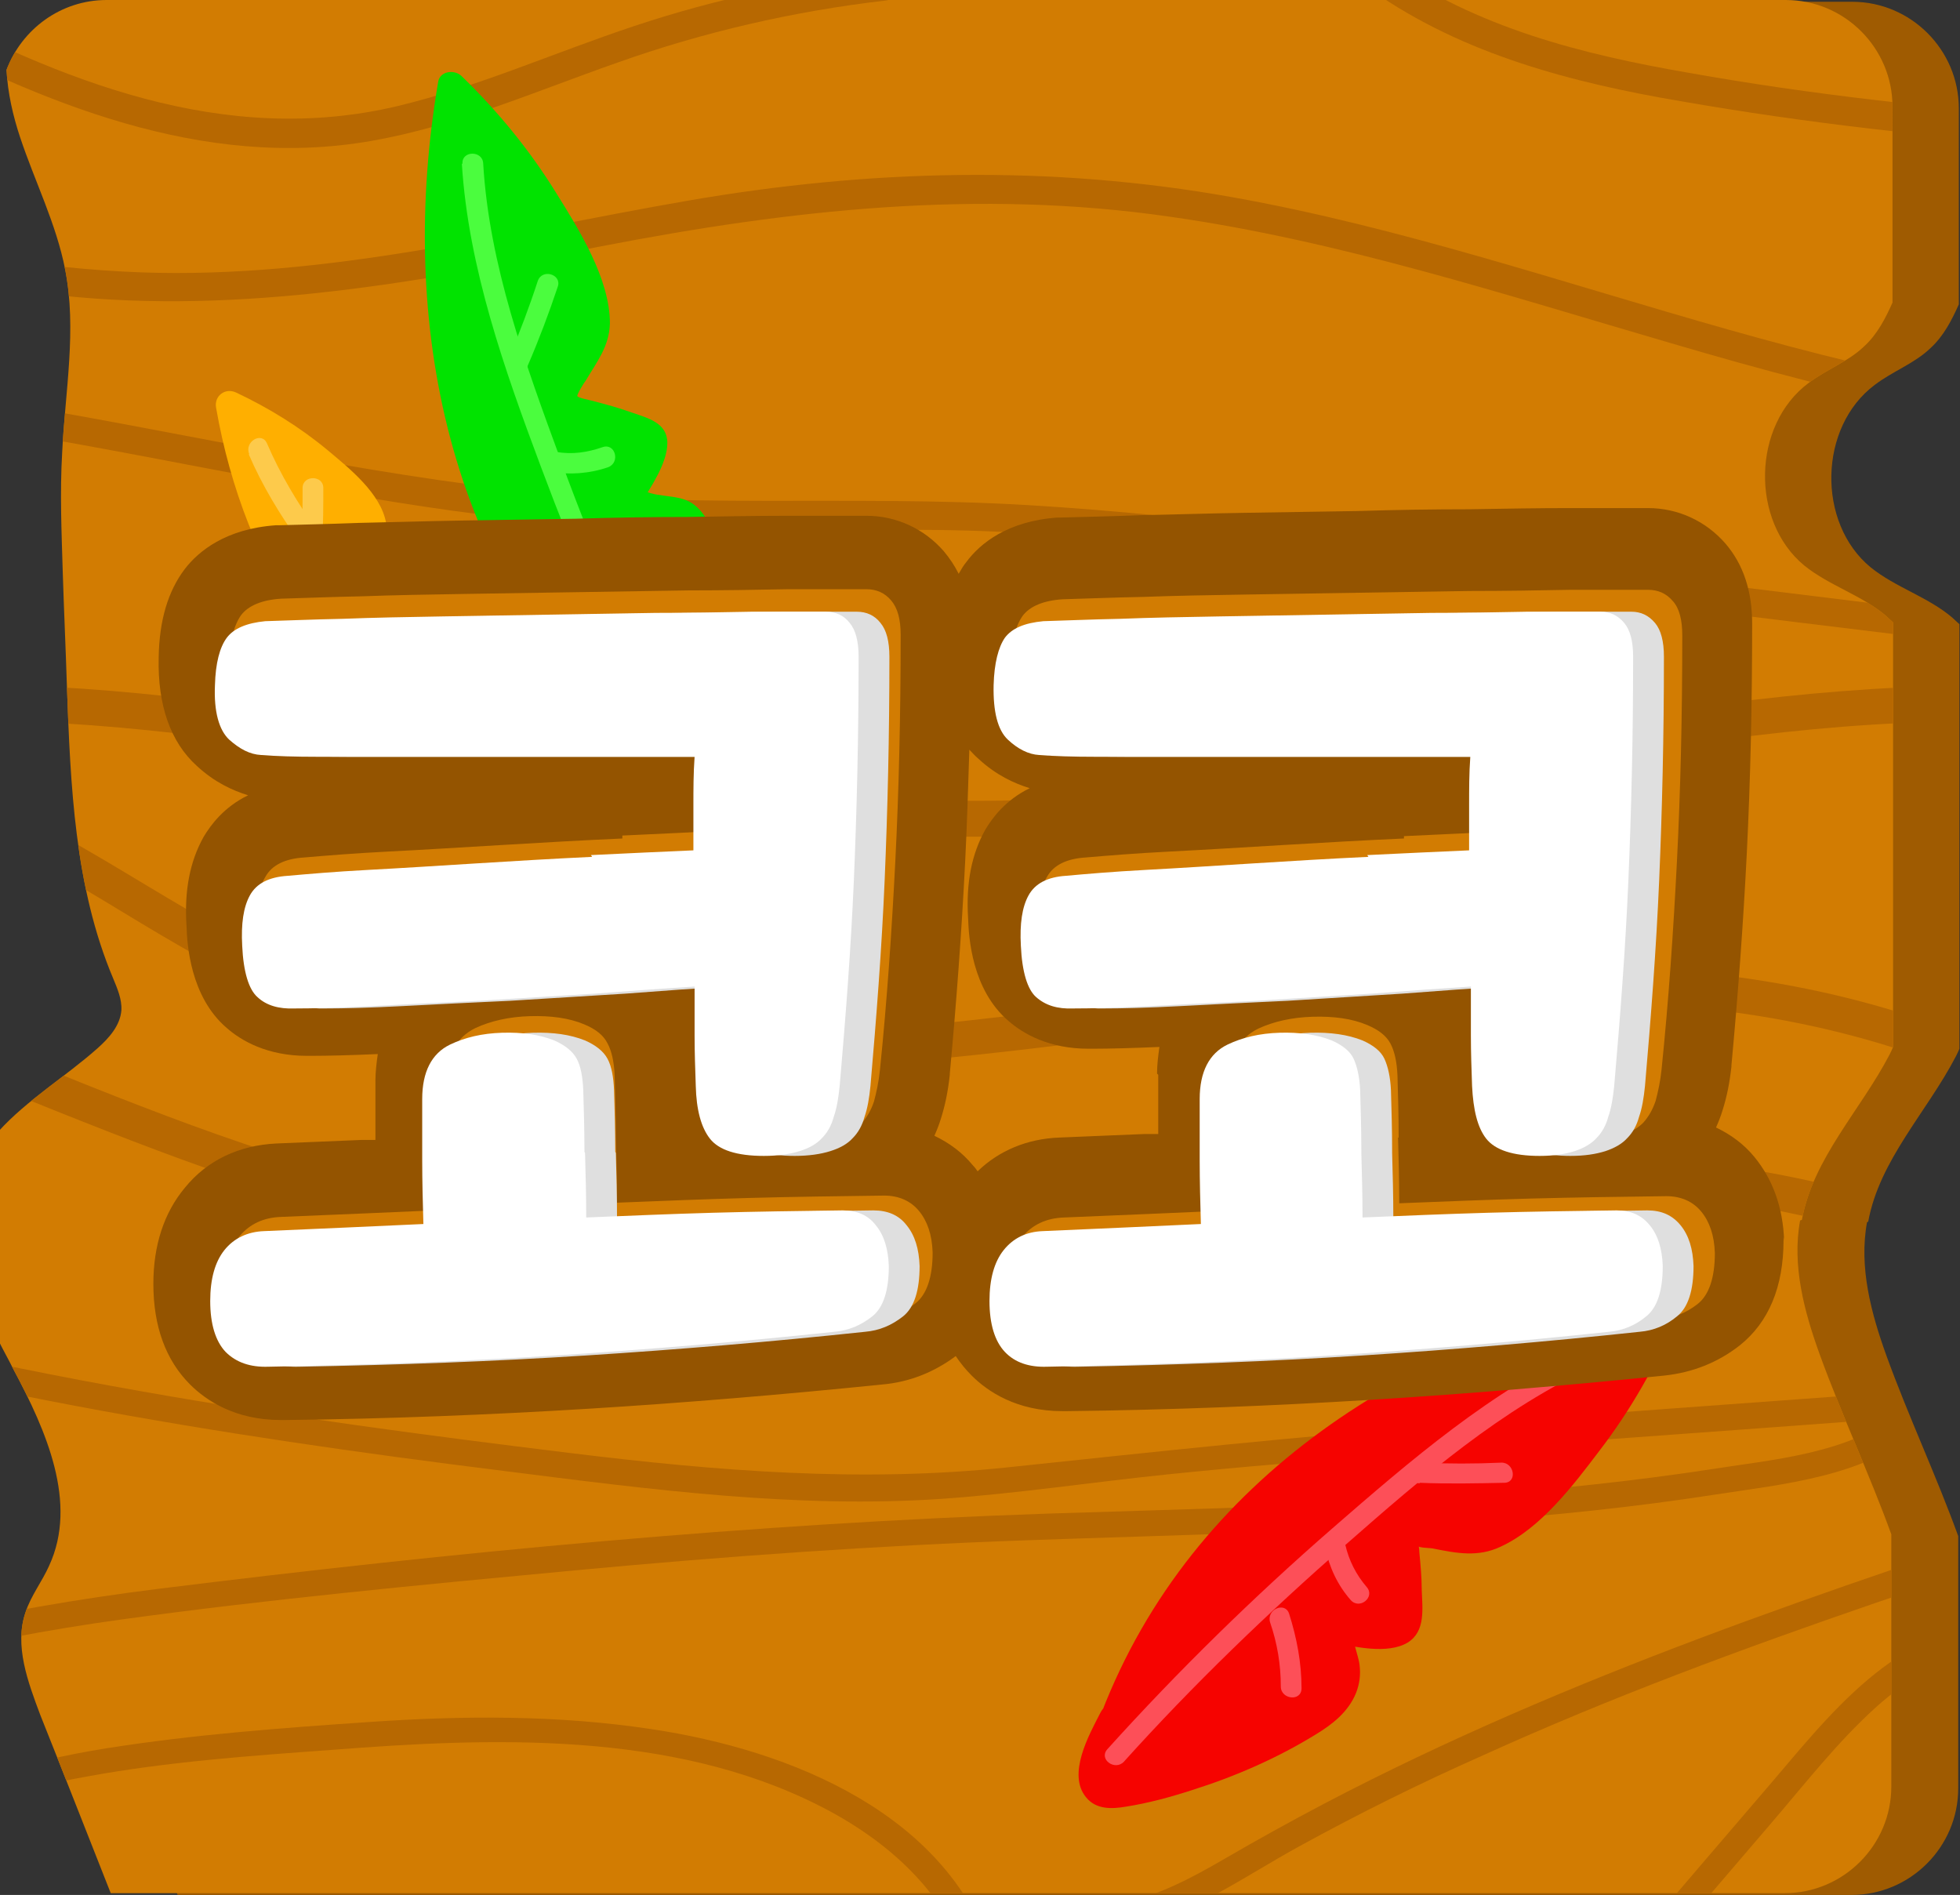 <?xml version="1.0" encoding="UTF-8"?>
<svg id="Layer_2" data-name="Layer 2" xmlns="http://www.w3.org/2000/svg" xmlns:xlink="http://www.w3.org/1999/xlink" viewBox="0 0 33.1 32">
  <rect x="0" y="0" width="33.1" height="32" fill="#333333" stroke="none"/>
  <defs>
    <style>
      .cls-1 {
        fill: none;
      }

      .cls-2 {
        fill: #d27c02;
      }

      .cls-3 {
        fill: #945400;
      }

      .cls-4 {
        fill: #dfdfdf;
      }

      .cls-5 {
        fill: #01e300;
      }

      .cls-6 {
        fill: #fdca4b;
      }

      .cls-7 {
        fill: #f60300;
      }

      .cls-8 {
        fill: #9f5b01;
      }

      .cls-9 {
        fill: #fff;
      }

      .cls-10 {
        fill: #4bfd3e;
      }

      .cls-11 {
        fill: #b76801;
      }

      .cls-12 {
        fill: #ffaf00;
      }

      .cls-13 {
        fill: #fd4f58;
      }

      .cls-14 {
        clip-path: url(#clippath);
      }
    </style>
    <clipPath id="clippath">
      <path class="cls-1" d="M30.43,20.6c.19-1.04.99-1.85,1.48-2.79.02-.04.04-.08.06-.13v-7.17s-.08-.07-.12-.11c-.41-.35-.96-.51-1.38-.85-.91-.75-.88-2.37.07-3.08.3-.23.67-.36.94-.62.22-.2.36-.47.48-.74V1.8c0-.99-.81-1.8-1.8-1.8H1.8C1.03,0,.37.49.11,1.18c.02.39.11.78.23,1.14.25.75.61,1.46.76,2.23.2,1.01,0,2.06-.05,3.09-.04.68-.01,1.35.01,2.03.02.64.05,1.28.07,1.92.06,1.67.13,3.39.78,4.93.07.17.15.35.14.54-.02.26-.21.47-.4.64-.54.48-1.2.88-1.67,1.4v3.55c.08.16.17.32.25.48.55,1.03,1.09,2.25.6,3.31-.12.27-.31.51-.4.79-.19.56.04,1.17.25,1.73.4,1,.79,2,1.19,3.01h28.27c.99,0,1.8-.81,1.8-1.8v-4.26c-.37-1.02-.84-2.02-1.21-3.04-.26-.72-.47-1.5-.33-2.26Z"/>
    </clipPath>
  </defs>
  <g id="Layer_1-2" data-name="Layer 1">
    <path class="cls-8" d="M31.55,20.63c.19-1.04.99-1.85,1.48-2.79.02-.04.04-.08.06-.13v-7.17s-.08-.07-.12-.11c-.41-.35-.96-.51-1.38-.85-.91-.75-.88-2.37.07-3.08.3-.23.67-.36.94-.62.22-.2.36-.47.48-.74V1.83c0-.99-.81-1.8-1.8-1.8H2.93C2.16.03,1.49.52,1.24,1.21c.02.39.11.78.23,1.14.25.75.61,1.46.76,2.23.2,1.01,0,2.06-.05,3.09-.04.68-.01,1.35.01,2.03.02.64.05,1.28.07,1.92.06,1.67.13,3.39.78,4.93.07.17.15.35.14.54-.02.26-.21.47-.4.64-.54.48-1.2.88-1.67,1.4v3.55c.08.16.17.32.25.48.55,1.03,1.09,2.25.6,3.31-.12.27-.31.51-.4.79-.19.56.04,1.17.25,1.73.4,1,.79,2,1.19,3.01h28.27c.99,0,1.8-.81,1.8-1.8v-4.26c-.37-1.02-.84-2.02-1.21-3.04-.26-.72-.47-1.5-.33-2.26Z"/>
    <path class="cls-2" d="M30.43,20.6c.19-1.04.99-1.85,1.48-2.79.02-.04.04-.08.06-.13v-7.17s-.08-.07-.12-.11c-.41-.35-.96-.51-1.38-.85-.91-.75-.88-2.37.07-3.08.3-.23.67-.36.94-.62.22-.2.36-.47.48-.74V1.8c0-.99-.81-1.8-1.8-1.8H1.8C1.03,0,.37.49.11,1.18c.02.39.11.78.23,1.14.25.75.61,1.46.76,2.23.2,1.01,0,2.06-.05,3.09-.04.68-.01,1.35.01,2.03.02.64.05,1.28.07,1.92.06,1.67.13,3.39.78,4.93.07.17.15.35.14.54-.02.26-.21.47-.4.64-.54.48-1.2.88-1.67,1.4v3.55c.08.16.17.32.25.48.55,1.03,1.09,2.25.6,3.31-.12.27-.31.51-.4.79-.19.56.04,1.17.25,1.73.4,1,.79,2,1.19,3.01h28.27c.99,0,1.8-.81,1.8-1.8v-4.26c-.37-1.02-.84-2.02-1.21-3.04-.26-.72-.47-1.5-.33-2.26Z"/>
    <g class="cls-14">
      <path class="cls-11" d="M-7.99,2.73c2.94.96,5.92,1.93,9.01,2.26s6.1-.24,9.13-.83c3.2-.62,6.37-.97,9.61-.5,2.88.41,5.66,1.32,8.44,2.13,3.09.91,6.27,1.7,9.52,1.56.31-.01.31-.5,0-.49-5.86.25-11.24-2.52-16.91-3.53-3.07-.55-6.14-.47-9.2.06s-6.09,1.32-9.22,1.21c-3.53-.13-6.93-1.25-10.26-2.34-.3-.1-.43.37-.13.47h0Z"/>
      <path class="cls-11" d="M35.54,10.67l-9.11-1.12c-3.01-.37-6.04-.84-9.07-1.02s-5.92.08-8.88-.28S2.82,7.25-.02,6.79c-3.07-.5-6.2-.75-9.27-.11-.31.06-.18.53.13.47,5.64-1.17,11.28.71,16.84,1.48,1.4.19,2.8.32,4.22.33,1.48.02,2.97-.04,4.45,0,3,.09,5.99.57,8.97.93,3.41.42,6.82.84,10.23,1.25.31.04.31-.45,0-.49h0Z"/>
      <path class="cls-11" d="M-1.78.43C.7,1.73,3.41,2.88,6.27,2.38c1.43-.25,2.78-.84,4.15-1.32C11.88.54,13.4.19,14.95.01c.31-.03.31-.52,0-.49-1.44.16-2.86.46-4.24.92s-2.62,1.02-3.99,1.35C3.78,2.49,1.02,1.36-1.54,0c-.28-.15-.52.27-.25.42h0Z"/>
      <path class="cls-11" d="M23.17-.16c1.54,1.08,3.39,1.56,5.22,1.87,2.12.37,4.26.61,6.41.76.31.02.31-.46,0-.49-2.1-.15-4.2-.38-6.28-.75-1.79-.31-3.59-.76-5.1-1.83-.26-.18-.5.24-.25.42h0Z"/>
      <path class="cls-11" d="M35.9,26.57c-1.53.36-3.11.75-4.34,1.78-.68.57-1.24,1.29-1.82,1.96-.64.75-1.29,1.5-1.93,2.26-.18.21.13.52.31.31.6-.7,1.19-1.39,1.79-2.09s1.12-1.37,1.76-1.95c1.2-1.09,2.81-1.48,4.34-1.84.27-.06.16-.48-.12-.42h0Z"/>
      <path class="cls-11" d="M35.3,25.39c-4.4,1.45-8.82,2.91-12.94,5.07-.57.3-1.13.61-1.68.93s-1.13.63-1.77.76c-.27.05-.16.47.12.42,1.06-.21,1.98-.88,2.91-1.39,1.02-.56,2.05-1.07,3.11-1.54,2.16-.98,4.38-1.8,6.62-2.57,1.25-.43,2.5-.84,3.75-1.25.27-.09.15-.51-.12-.42h0Z"/>
      <path class="cls-11" d="M-5.79,22.02c4.65,1.44,9.47,2.22,14.3,2.82,2.45.31,4.93.64,7.41.47,1.27-.09,2.52-.28,3.78-.41s2.48-.23,3.72-.32c2.82-.21,5.64-.41,8.45-.62.29-.02.29-.46,0-.44-2.48.18-4.95.36-7.43.55-2.49.18-4.96.45-7.43.71s-4.91.06-7.36-.24-4.87-.62-7.29-1.05c-2.72-.48-5.41-1.09-8.04-1.9-.28-.09-.39.33-.12.42h0Z"/>
      <path class="cls-11" d="M32.09,23.85c-.87.71-2.19.8-3.25.97-1.25.19-2.51.32-3.77.42-2.45.19-4.91.24-7.36.32-5.02.17-10.04.65-15.03,1.27-2.73.34-5.35.93-7.93,1.87-.26.1-.15.52.12.42,2.34-.85,4.71-1.43,7.17-1.77s5.1-.59,7.66-.83,5.1-.42,7.66-.51,5.01-.14,7.51-.32c1.37-.1,2.74-.24,4.09-.45,1.17-.18,2.5-.3,3.44-1.08.22-.18-.09-.48-.31-.31h0Z"/>
      <path class="cls-11" d="M-2.04,31.44c1.01-.81,2.26-1.22,3.51-1.44,1.36-.25,2.76-.35,4.14-.45,2.7-.21,5.71-.32,8.2.93,1.16.58,2.19,1.48,2.57,2.77.08.27.5.15.42-.12-.73-2.49-3.45-3.58-5.8-3.93-1.58-.24-3.18-.23-4.77-.12-1.47.1-2.95.21-4.41.44s-2.98.67-4.18,1.63c-.22.18.09.48.31.31h0Z"/>
      <path class="cls-11" d="M-5.49,16.29c2.34.74,4.58,1.74,6.86,2.64,2.27.9,4.6,1.73,7.02,2.08s4.88.26,7.31.02c2.46-.24,4.9-.63,7.36-.83,2.39-.19,4.83-.22,7.19.29.3.06.59.13.88.21.37.1.53-.48.16-.58-2.34-.63-4.78-.73-7.19-.59s-4.9.51-7.35.79-4.88.46-7.31.22-4.78-.98-7.06-1.86c-2.29-.88-4.53-1.89-6.85-2.69-.29-.1-.58-.2-.87-.29-.37-.12-.53.46-.16.58h0Z"/>
      <path class="cls-11" d="M-2.41,13.52c2.18.22,3.97,1.66,5.83,2.67,2.03,1.1,4.28,1.65,6.57,1.83s4.67,0,6.98-.26,4.84-.66,7.28-.8,4.9-.07,7.25.59c.29.08.57.17.85.27.37.13.52-.46.16-.58-2.32-.8-4.8-1-7.24-.93s-4.92.43-7.37.74-4.67.52-7.01.43-4.58-.51-6.64-1.53c-1.94-.96-3.69-2.42-5.84-2.9-.27-.06-.55-.1-.83-.13-.16-.02-.3.15-.3.3,0,.18.14.28.3.3h0Z"/>
      <path class="cls-11" d="M33.1,11.58c-2.66.03-5.29.46-7.91.91s-5.23.93-7.88,1.02-5.4-.28-8.06-.74-5.22-.96-7.86-1.14c-2.49-.17-5.06-.06-7.46.69-.29.09-.58.19-.86.3-.36.14-.2.72.16.58,2.33-.89,4.85-1.11,7.33-1.01,2.62.11,5.2.58,7.77,1.03s5.34.91,8.04.91,5.27-.42,7.87-.86,5.23-.94,7.88-1.06c.33-.01.65-.02.98-.03.39,0,.39-.61,0-.6h0Z"/>
    </g>
    <g>
      <g>
        <path class="cls-7" d="M18.9,29.06c1.48-3.91,5.07-6.15,9.07-6.93-.51,1.22-1.27,2.34-2.23,3.26-.25.24-.55.48-.9.51-.38.03-.76-.2-1.13-.12-.05,0-.09.03-.12.06-.03.04-.02.11-.02.16.06.41.09.83.09,1.25,0,.06,0,.13-.04.17-.04.04-.11.05-.17.05-.3.01-.61-.02-.9-.08-.15.27.09.6.06.91-.03.31-.31.53-.58.69-.98.6-2.08,1-3.22,1.19-.47.08-.16-.65.09-1.13"/>
        <path class="cls-7" d="M19.23,29.18c1.45-3.75,4.98-5.95,8.8-6.71l-.38-.47c-.28.67-.63,1.3-1.06,1.88-.39.53-.84,1.12-1.39,1.5s-1.22-.23-1.78.15.1,1.28-.13,1.76l.18-.19c-.21.12-.67-.02-.89-.06-.15-.03-.31.09-.36.22-.08.22-.08.4-.03.62.06.32.11.47-.18.7-.43.33-.99.57-1.49.76s-1.03.35-1.57.46c-.07.01-.13.02-.2.04.1.16.15.2.16.12.02-.02.04-.17.06-.21.06-.2.16-.39.26-.57.21-.4-.45-.65-.65-.25-.19.37-.56,1.03-.24,1.42.17.21.43.2.67.16.38-.06.75-.16,1.12-.28.73-.23,1.44-.54,2.09-.94.28-.17.55-.38.68-.7.06-.15.08-.31.06-.47-.02-.19-.15-.42-.08-.6l-.36.22c.36.07.91.2,1.25,0,.31-.19.25-.58.24-.89,0-.21-.02-.42-.04-.63,0-.07-.02-.14-.02-.21-.01-.12-.01-.09,0,.1.02.03.21.03.25.04.4.08.76.15,1.14-.03.68-.31,1.23-1.04,1.67-1.62.53-.69.96-1.45,1.3-2.25.1-.24-.13-.52-.38-.47-4.06.81-7.8,3.17-9.33,7.15-.16.42.49.67.65.25h0Z"/>
      </g>
      <path class="cls-13" d="M26.79,22.75c-1.59.72-2.98,1.92-4.29,3.06s-2.61,2.41-3.8,3.73c-.15.17.13.37.28.21,1.17-1.3,2.43-2.51,3.74-3.66s2.65-2.31,4.21-3.02c.2-.09.06-.41-.15-.32h0Z"/>
      <path class="cls-13" d="M23.97,25.04c.48.02.96.01,1.44,0,.22-.01.16-.35-.06-.34-.45.02-.89.02-1.34,0-.22,0-.26.34-.03.35h0Z"/>
      <path class="cls-13" d="M22.38,26.14c.07.33.21.63.43.88.15.17.42-.05.27-.22-.18-.21-.3-.45-.36-.71-.04-.22-.39-.16-.34.06h0Z"/>
      <path class="cls-13" d="M21.45,27.4c.12.35.18.71.18,1.08,0,.22.35.26.35.03,0-.43-.08-.85-.21-1.26-.07-.21-.39-.07-.32.15h0Z"/>
    </g>
    <g>
      <g>
        <path class="cls-5" d="M10.87,12.4c-3.12-2.79-3.93-6.93-3.23-10.95.96.91,1.73,2.03,2.24,3.25.14.32.26.68.16,1.02-.11.37-.45.64-.51,1.01,0,.05,0,.1.02.14.03.05.09.06.14.07.41.09.81.22,1.2.37.06.02.12.05.14.1.03.05,0,.12-.01.17-.1.29-.23.56-.4.81.2.24.59.13.87.27.28.14.38.48.44.79.2,1.13.19,2.3-.03,3.43-.09.47-.67-.08-1.03-.49"/>
        <path class="cls-5" d="M11.03,12.24c-3.01-2.72-3.83-6.84-3.17-10.72l-.39.1c.56.54,1.05,1.13,1.47,1.78.19.31.37.62.53.95.18.37.47.88.35,1.31-.11.37-.86,1.05-.37,1.42.25.19.7.21.99.31.08.03.2.05.26.09.11.08.08.01.05.16-.04.22-.21.45-.33.64-.05.08-.04.21.04.28.32.3.87.13,1.11.5.12.18.14.45.17.66.05.31.08.62.09.94.03.58,0,1.16-.09,1.73,0,.03-.05.41-.08.42,0,0-.2-.15-.18-.13-.17-.13-.32-.3-.46-.46-.2-.22-.53.11-.33.33.24.27.74.9,1.18.7.23-.1.25-.38.29-.6.07-.4.11-.8.13-1.21.03-.74,0-1.55-.19-2.27-.07-.25-.19-.52-.41-.67-.27-.18-.68-.07-.91-.28l.04.28c.17-.27.45-.68.45-1.02s-.33-.42-.59-.51c-.22-.08-.44-.14-.67-.2-.08-.02-.24-.05-.26-.08-.01-.03.12-.24.14-.26.19-.32.4-.58.41-.97,0-.75-.52-1.58-.9-2.19-.45-.73-.99-1.39-1.61-1.99-.12-.11-.36-.08-.39.1-.69,4.04.15,8.33,3.29,11.17.22.2.55-.13.33-.33h0Z"/>
      </g>
      <path class="cls-10" d="M7.8,2.77c.11,1.75.72,3.47,1.33,5.1s1.31,3.3,2.12,4.88c.1.2.4.02.3-.18-.79-1.55-1.48-3.17-2.08-4.8s-1.21-3.3-1.31-5.01c-.01-.22-.36-.22-.35,0h0Z"/>
      <path class="cls-10" d="M8.91,6.18c.19-.44.36-.89.51-1.34.07-.21-.27-.31-.34-.09-.14.43-.3.85-.47,1.26-.09.2.21.38.3.18h0Z"/>
      <path class="cls-10" d="M9.29,7.97c.33.05.66.03.98-.08.21-.08.12-.41-.09-.34-.26.09-.52.13-.79.08-.22-.04-.31.3-.09.34h0Z"/>
      <path class="cls-10" d="M9.98,9.43c.38.02.75.09,1.11.23.21.08.3-.26.09-.34-.39-.14-.79-.22-1.21-.24-.22,0-.22.34,0,.35h0Z"/>
      <g>
        <path class="cls-12" d="M8.27,12.92c-2.55-1.04-3.97-3.43-4.42-6.08.8.35,1.52.88,2.11,1.52.16.17.31.37.32.6.01.25-.14.49-.1.74,0,.03.02.06.04.08.03.02.07.02.1.01.27-.03.55-.04.82-.04.04,0,.08,0,.11.03.03.03.03.07.03.11,0,.2-.02.4-.07.59.18.1.39-.05.6-.03.21.02.34.21.45.39.38.66.63,1.39.74,2.14.04.31-.43.1-.74-.08"/>
        <path class="cls-12" d="M8.34,12.69c-2.45-1.02-3.81-3.39-4.25-5.92l-.34.26c.5.23.97.51,1.4.85.19.15.36.32.53.49.25.26.42.44.35.83-.05.27-.17.72.2.81.19.05.47-.03.67-.03.07,0,.34.06.23-.05-.07-.09-.08-.05-.05.1,0,.13-.03.26-.06.38-.03.13.04.24.16.29.3.11.62-.13.85.17.19.25.32.59.43.88s.2.59.26.9c.02.09.04.17.05.26.1,0,.09-.02-.01-.03-.13-.02-.26-.11-.37-.17-.26-.14-.5.26-.23.4.25.13.7.41.97.18.29-.24.03-.86-.05-1.15-.15-.51-.35-1.05-.65-1.5-.11-.16-.25-.32-.43-.39-.23-.08-.47.08-.69,0l.16.29c.07-.34.23-.93-.24-1.02-.15-.03-.32,0-.47,0-.05,0-.38.07-.41.03.11.11.16-.34.17-.42.01-.1.02-.2,0-.3-.09-.5-.62-.92-.99-1.23-.47-.39-.99-.71-1.54-.97-.19-.09-.38.06-.34.26.47,2.7,1.98,5.16,4.58,6.24.28.12.4-.33.12-.45h0Z"/>
      </g>
      <path class="cls-6" d="M4.2,7.67c.45,1.05,1.2,1.97,1.93,2.84s1.55,1.77,2.41,2.58c.16.15.41-.09.25-.25-.83-.78-1.6-1.63-2.34-2.5s-1.49-1.8-1.94-2.85c-.09-.21-.39-.03-.3.18h0Z"/>
      <path class="cls-6" d="M5.44,9.15c.02-.3.02-.61.02-.91,0-.22-.35-.22-.35,0,0,.31,0,.61-.02.91-.01.22.33.22.35,0h0Z"/>
      <path class="cls-6" d="M6.36,10.57c.23-.04.43-.14.61-.29s-.08-.39-.25-.25c-.13.11-.29.17-.45.2-.09.02-.15.13-.12.21.03.1.12.14.21.12h0Z"/>
      <path class="cls-6" d="M7.08,11.33c.24-.07.48-.11.73-.11.22,0,.22-.35,0-.35-.28,0-.55.04-.82.12-.21.07-.12.4.09.34h0Z"/>
    </g>
    <g>
      <path class="cls-3" d="M30.13,20.95c-.02-.56-.19-1.03-.5-1.41-.18-.22-.4-.38-.65-.5.04-.09.08-.19.11-.29.07-.22.12-.46.15-.74,0,0,0-.01,0-.02.11-1.18.2-2.39.26-3.59.06-1.2.09-2.5.09-3.87,0-.55-.15-1-.45-1.35-.33-.38-.8-.6-1.31-.6-.35,0-.78,0-1.33,0-.52,0-1.09.01-1.69.02-.61,0-1.25.01-1.89.03l-1.9.03c-.63.01-1.22.03-1.75.04-.53.02-.99.03-1.36.04-.02,0-.03,0-.05,0-.85.06-1.31.44-1.54.75-.05.06-.09.13-.13.2-.07-.14-.15-.26-.25-.38-.33-.38-.8-.6-1.31-.6-.35,0-.78,0-1.33,0-.52,0-1.09.01-1.69.02-.61,0-1.24.01-1.89.03l-1.9.03c-.63.01-1.22.03-1.75.04-.53.02-.99.03-1.36.04-.02,0-.03,0-.05,0-.85.06-1.31.44-1.54.74-.28.37-.43.86-.44,1.49-.02.81.2,1.43.64,1.83.3.28.61.42.87.5-.41.2-.63.5-.75.7-.23.41-.33.9-.29,1.51.01.3.06,1.19.68,1.72.25.22.69.47,1.35.47.03,0,.06,0,.08,0,.28,0,.66-.01,1.12-.03-.02.14-.04.3-.04.45v1c-.08,0-.15,0-.23,0-.46.02-.95.04-1.44.06-.63.03-1.17.28-1.55.75-.35.42-.53.97-.53,1.62,0,.72.21,1.29.62,1.7.27.27.76.6,1.53.6.03,0,.05,0,.08,0,1.76-.02,3.48-.09,5.11-.19,1.63-.1,3.3-.24,4.97-.41.46-.04.88-.21,1.24-.48.08.12.17.23.27.33.27.27.76.6,1.53.6.03,0,.05,0,.08,0,1.76-.02,3.48-.09,5.11-.19,1.63-.1,3.3-.24,4.97-.41.48-.05.91-.22,1.28-.51.49-.39.74-.99.74-1.78,0-.02,0-.03,0-.05ZM19.56,18.15v1c-.08,0-.15,0-.23,0-.46.02-.94.04-1.44.06-.54.02-1.02.22-1.38.57-.02-.03-.05-.07-.08-.1-.18-.22-.4-.38-.65-.5.04-.09.08-.19.11-.29.07-.22.12-.46.15-.74,0,0,0-.01,0-.02.11-1.18.2-2.39.26-3.59.03-.6.05-1.23.07-1.88.05.05.1.11.15.15.3.28.61.42.87.5-.41.2-.63.5-.75.7-.23.41-.33.9-.29,1.51.01.3.06,1.19.68,1.72.25.22.69.47,1.35.47.03,0,.06,0,.08,0,.28,0,.65-.01,1.12-.03-.02.14-.04.3-.04.45Z"/>
      <path class="cls-2" d="M10.4,19.2c.01.36.02.73.02,1.11.75-.03,1.49-.06,2.23-.08.74-.02,1.5-.03,2.28-.04.25,0,.45.09.59.26.14.17.22.4.23.7,0,.42-.1.71-.29.86-.19.15-.41.24-.66.26-1.66.17-3.3.31-4.93.41-1.63.1-3.31.16-5.06.19-.32.01-.57-.07-.75-.26-.18-.18-.27-.47-.27-.87,0-.37.09-.66.26-.87.17-.2.4-.31.7-.32.49-.02.97-.04,1.43-.06.47-.02.93-.04,1.38-.06-.01-.36-.02-.73-.02-1.09v-1.04c0-.47.16-.78.49-.94.26-.12.57-.19.92-.2.35-.01.66.03.92.14.19.08.32.18.39.32.07.13.11.31.12.54.01.33.02.68.02,1.06ZM10.51,14.11c.68-.03,1.28-.06,1.81-.09v-.78c0-.26,0-.53.02-.82h-2.35c-.48,0-.97,0-1.48,0-.51,0-1.01,0-1.48,0s-.92,0-1.33,0c-.41,0-.74-.01-1.01-.03-.19-.01-.38-.1-.56-.26-.18-.16-.27-.47-.26-.93.01-.37.08-.64.2-.81.12-.16.35-.26.68-.28.37-.01.83-.03,1.36-.04.53-.02,1.11-.03,1.73-.04.62-.01,1.25-.02,1.9-.03.65-.01,1.28-.02,1.88-.03.61,0,1.17-.01,1.7-.02.52,0,.96,0,1.31,0,.17,0,.31.06.42.19.11.13.16.32.16.58,0,1.36-.03,2.64-.09,3.82-.06,1.18-.14,2.36-.26,3.53-.02.2-.06.38-.1.53-.05.15-.12.27-.21.37-.1.1-.23.17-.39.22-.16.05-.37.08-.62.08-.48,0-.79-.1-.95-.29-.15-.19-.24-.49-.25-.9-.01-.3-.02-.58-.03-.86,0-.28,0-.56,0-.84-.5.03-1.09.07-1.76.12-.68.05-1.35.09-2.03.12-.68.03-1.31.07-1.9.09-.59.03-1.05.04-1.36.04-.27.01-.49-.05-.65-.19-.16-.14-.25-.43-.27-.89-.02-.37.02-.66.14-.86.11-.2.33-.31.66-.33.35-.03.83-.07,1.42-.1.6-.03,1.23-.07,1.91-.11.68-.04,1.35-.08,2.04-.11Z"/>
      <path class="cls-2" d="M23.61,19.21c.01.36.02.73.02,1.11.75-.03,1.49-.06,2.23-.08.74-.02,1.5-.03,2.28-.04.25,0,.45.09.59.26.14.17.22.4.23.7,0,.42-.1.71-.29.86-.19.15-.41.24-.66.26-1.66.17-3.3.31-4.92.41-1.62.1-3.31.16-5.06.19-.32.01-.57-.07-.75-.26-.18-.18-.27-.47-.27-.87,0-.37.09-.66.26-.87.17-.2.4-.31.7-.32.49-.02.97-.04,1.43-.06.47-.02.93-.04,1.38-.06-.01-.36-.02-.73-.02-1.09v-1.04c0-.46.16-.78.49-.94.26-.12.57-.19.92-.2.35-.01.66.03.92.14.19.08.32.18.39.31.07.13.11.31.12.54.01.33.02.68.02,1.05ZM23.71,14.12c.68-.03,1.28-.06,1.81-.09v-.78c0-.26,0-.53.02-.82h-2.35c-.48,0-.97,0-1.48,0-.51,0-1.01,0-1.48,0s-.92,0-1.33,0c-.41,0-.74-.01-1.01-.03-.19-.01-.38-.1-.56-.26-.18-.16-.27-.47-.26-.93.01-.37.08-.64.2-.81.12-.16.35-.26.68-.28.37-.01.83-.03,1.36-.04.53-.02,1.11-.03,1.73-.04.62-.01,1.25-.02,1.9-.03.65-.01,1.28-.02,1.88-.03.61,0,1.17-.01,1.7-.02.52,0,.96,0,1.31,0,.17,0,.31.06.42.19.11.12.16.32.16.58,0,1.36-.03,2.63-.09,3.81-.06,1.18-.14,2.35-.26,3.52-.02.2-.06.38-.1.53-.05.15-.12.27-.21.37-.1.1-.23.17-.39.22-.16.05-.37.08-.62.08-.48,0-.79-.1-.95-.29-.15-.19-.24-.49-.25-.9-.01-.29-.02-.58-.03-.86,0-.28,0-.56,0-.84-.5.03-1.09.07-1.76.12-.68.05-1.35.09-2.03.12-.68.03-1.31.07-1.9.09-.59.03-1.05.04-1.36.04-.27.01-.49-.05-.65-.19-.16-.14-.25-.43-.27-.88-.02-.37.02-.66.14-.86.11-.2.33-.31.66-.33.35-.03.83-.07,1.42-.1.6-.03,1.23-.07,1.91-.11.68-.04,1.35-.08,2.04-.11Z"/>
      <path class="cls-4" d="M10.4,19.47c.01.36.02.72.02,1.09.72-.03,1.43-.06,2.14-.08.71-.02,1.44-.03,2.19-.04.24,0,.43.08.56.25.14.17.21.4.22.69,0,.41-.09.7-.28.85-.19.15-.4.24-.64.26-1.59.17-3.16.3-4.71.4-1.56.1-3.17.16-4.85.19-.3.01-.54-.07-.72-.25-.17-.18-.26-.47-.26-.86,0-.37.08-.66.24-.86.16-.2.39-.31.67-.32.47-.02.92-.04,1.37-.06.45-.02.89-.04,1.32-.06-.01-.36-.02-.72-.02-1.08v-1.03c0-.46.16-.77.47-.92.25-.12.54-.19.88-.2.34-.01.63.03.88.13.18.08.31.18.38.31.07.13.1.31.11.53.01.33.02.67.02,1.04ZM10.5,14.44c.65-.03,1.23-.06,1.73-.08v-.77c0-.26,0-.53.02-.81h-2.25c-.46,0-.93,0-1.42,0-.49,0-.96,0-1.42,0s-.88,0-1.27,0c-.39,0-.71-.01-.96-.03-.19-.01-.36-.1-.54-.26-.17-.16-.26-.47-.24-.92.01-.37.08-.64.2-.8.12-.16.34-.25.65-.28.36-.01.79-.03,1.31-.04.51-.02,1.06-.03,1.66-.04.59-.01,1.2-.02,1.82-.03.62-.01,1.22-.02,1.8-.03.58,0,1.12-.01,1.62-.02.5,0,.92,0,1.26,0,.16,0,.3.06.4.19.1.12.15.31.15.57,0,1.35-.03,2.6-.08,3.77-.05,1.17-.14,2.33-.24,3.48-.02.2-.05.38-.1.52-.04.15-.11.27-.2.36-.09.1-.22.17-.38.22-.16.05-.36.08-.6.08-.46,0-.76-.1-.91-.29-.15-.19-.23-.49-.24-.89-.01-.29-.02-.57-.02-.85,0-.27,0-.55,0-.83-.48.03-1.04.07-1.69.12-.65.04-1.29.08-1.94.12-.65.03-1.25.06-1.82.09-.57.03-1,.04-1.31.04-.26.01-.47-.05-.62-.19-.15-.13-.24-.43-.26-.87-.02-.37.02-.65.13-.85.11-.2.32-.31.64-.33.34-.03.79-.07,1.36-.1.57-.03,1.18-.07,1.83-.11.65-.04,1.3-.08,1.95-.11Z"/>
      <path class="cls-9" d="M9.88,19.47c.01.36.02.72.02,1.09.72-.03,1.43-.06,2.14-.08.71-.02,1.44-.03,2.19-.04.24,0,.43.08.56.25.14.17.21.4.22.69,0,.41-.09.7-.28.85-.19.15-.4.24-.64.26-1.59.17-3.16.3-4.71.4-1.56.1-3.17.16-4.85.19-.3.01-.54-.07-.72-.25-.17-.18-.26-.47-.26-.86,0-.37.08-.66.24-.86.16-.2.39-.31.67-.32.47-.02.92-.04,1.37-.06.45-.02.89-.04,1.32-.06-.01-.36-.02-.72-.02-1.08v-1.03c0-.46.16-.77.47-.92.25-.12.54-.19.88-.2.34-.01.63.03.88.13.18.08.31.18.38.31.07.13.1.31.11.53.01.33.02.67.02,1.04ZM9.98,14.44c.65-.03,1.23-.06,1.73-.08v-.77c0-.26,0-.53.02-.81h-2.25c-.46,0-.93,0-1.42,0-.49,0-.96,0-1.42,0s-.88,0-1.27,0c-.39,0-.71-.01-.96-.03-.19-.01-.36-.1-.54-.26-.17-.16-.26-.47-.24-.92.01-.37.08-.64.2-.8.12-.16.34-.25.65-.28.36-.01.79-.03,1.31-.04.51-.02,1.06-.03,1.66-.04.59-.01,1.2-.02,1.82-.03.62-.01,1.22-.02,1.8-.03.58,0,1.12-.01,1.62-.02.5,0,.92,0,1.26,0,.16,0,.3.06.4.19.1.12.15.31.15.57,0,1.35-.03,2.6-.08,3.77-.05,1.17-.14,2.33-.24,3.48-.02.2-.05.38-.1.52-.04.15-.11.27-.2.36-.09.1-.22.17-.38.22-.16.05-.36.08-.6.08-.46,0-.76-.1-.91-.29-.15-.19-.23-.49-.24-.89-.01-.29-.02-.57-.02-.85,0-.27,0-.55,0-.83-.48.03-1.04.07-1.69.12-.65.04-1.29.08-1.94.12-.65.03-1.25.06-1.82.09-.57.03-1,.04-1.31.04-.26.01-.47-.05-.62-.19-.15-.13-.24-.43-.26-.87-.02-.37.02-.65.13-.85.11-.2.32-.31.64-.33.34-.03.79-.07,1.36-.1.57-.03,1.18-.07,1.83-.11.65-.04,1.3-.08,1.95-.11Z"/>
      <path class="cls-4" d="M23.51,19.47c.01.36.02.72.02,1.09.71-.03,1.42-.06,2.12-.08.7-.02,1.43-.03,2.17-.04.24,0,.42.08.56.25.14.17.21.4.22.69,0,.41-.09.7-.28.85-.18.15-.39.24-.63.26-1.58.17-3.14.3-4.68.4-1.55.1-3.15.16-4.81.19-.3.01-.54-.07-.71-.25-.17-.18-.26-.47-.26-.86,0-.37.08-.66.24-.86.16-.2.38-.31.66-.32.46-.02.92-.04,1.36-.06.44-.02.88-.04,1.31-.06-.01-.36-.02-.72-.02-1.08v-1.03c0-.46.16-.77.47-.92.25-.12.54-.19.88-.2.33-.01.63.03.88.13.18.08.31.18.37.31.06.13.1.31.11.53.01.33.02.67.02,1.04ZM23.61,14.44c.65-.03,1.22-.06,1.72-.08v-.77c0-.26,0-.53.02-.81h-2.24c-.45,0-.92,0-1.41,0-.49,0-.96,0-1.41,0s-.88,0-1.26,0c-.39,0-.71-.01-.96-.03-.18-.01-.36-.1-.53-.26-.17-.16-.25-.47-.24-.92.01-.37.08-.64.19-.8.12-.16.33-.25.65-.28.36-.01.79-.03,1.3-.04.51-.02,1.06-.03,1.65-.04.59-.01,1.19-.02,1.81-.03.62-.01,1.21-.02,1.79-.03.58,0,1.12-.01,1.61-.02.5,0,.91,0,1.25,0,.16,0,.29.06.4.19.1.12.15.31.15.57,0,1.35-.03,2.6-.08,3.77-.05,1.17-.14,2.33-.24,3.48-.02.2-.05.38-.1.52-.04.15-.11.27-.2.36-.09.1-.22.17-.37.22-.16.05-.35.08-.59.08-.45,0-.75-.1-.9-.29-.15-.19-.22-.49-.24-.89-.01-.29-.02-.57-.02-.85,0-.27,0-.55,0-.83-.48.03-1.03.07-1.68.12-.64.04-1.29.08-1.93.12-.64.03-1.25.06-1.81.09-.56.03-.99.04-1.3.04-.26.01-.46-.05-.62-.19-.15-.13-.24-.43-.26-.87-.02-.37.02-.65.13-.85.11-.2.32-.31.63-.33.33-.03.79-.07,1.35-.1.57-.03,1.17-.07,1.82-.11.64-.04,1.29-.08,1.94-.11Z"/>
      <path class="cls-9" d="M22.99,19.47c.01.36.02.72.02,1.09.71-.03,1.42-.06,2.12-.08.7-.02,1.43-.03,2.17-.04.24,0,.42.08.56.25.14.17.21.4.22.69,0,.41-.09.7-.28.85-.18.15-.39.24-.63.26-1.58.17-3.14.3-4.68.4-1.55.1-3.15.16-4.81.19-.3.01-.54-.07-.71-.25-.17-.18-.26-.47-.26-.86,0-.37.08-.66.24-.86.16-.2.38-.31.66-.32.46-.02.92-.04,1.36-.06.44-.02.88-.04,1.31-.06-.01-.36-.02-.72-.02-1.08v-1.03c0-.46.16-.77.47-.92.25-.12.54-.19.88-.2.33-.01.63.03.88.13.18.08.31.18.37.31.06.13.1.31.11.53.01.33.02.67.02,1.04ZM23.09,14.44c.65-.03,1.22-.06,1.72-.08v-.77c0-.26,0-.53.02-.81h-2.24c-.45,0-.92,0-1.41,0-.49,0-.96,0-1.41,0s-.88,0-1.26,0c-.39,0-.71-.01-.96-.03-.18-.01-.36-.1-.53-.26-.17-.16-.25-.47-.24-.92.01-.37.08-.64.19-.8.12-.16.33-.25.65-.28.36-.01.79-.03,1.3-.04.51-.02,1.06-.03,1.65-.04.59-.01,1.19-.02,1.81-.03.62-.01,1.21-.02,1.79-.03.58,0,1.12-.01,1.61-.02.5,0,.91,0,1.25,0,.16,0,.29.06.4.19.1.12.15.31.15.57,0,1.35-.03,2.6-.08,3.77-.05,1.17-.14,2.33-.24,3.48-.02.2-.05.38-.1.52-.04.15-.11.27-.2.36-.09.1-.22.17-.37.22-.16.05-.35.08-.59.08-.45,0-.75-.1-.9-.29-.15-.19-.22-.49-.24-.89-.01-.29-.02-.57-.02-.85,0-.27,0-.55,0-.83-.48.03-1.03.07-1.68.12-.64.04-1.29.08-1.93.12-.64.03-1.25.06-1.81.09-.56.03-.99.04-1.3.04-.26.01-.46-.05-.62-.19-.15-.13-.24-.43-.26-.87-.02-.37.02-.65.13-.85.11-.2.32-.31.63-.33.33-.03.79-.07,1.35-.1.57-.03,1.17-.07,1.82-.11.64-.04,1.29-.08,1.94-.11Z"/>
    </g>
  </g>
</svg>